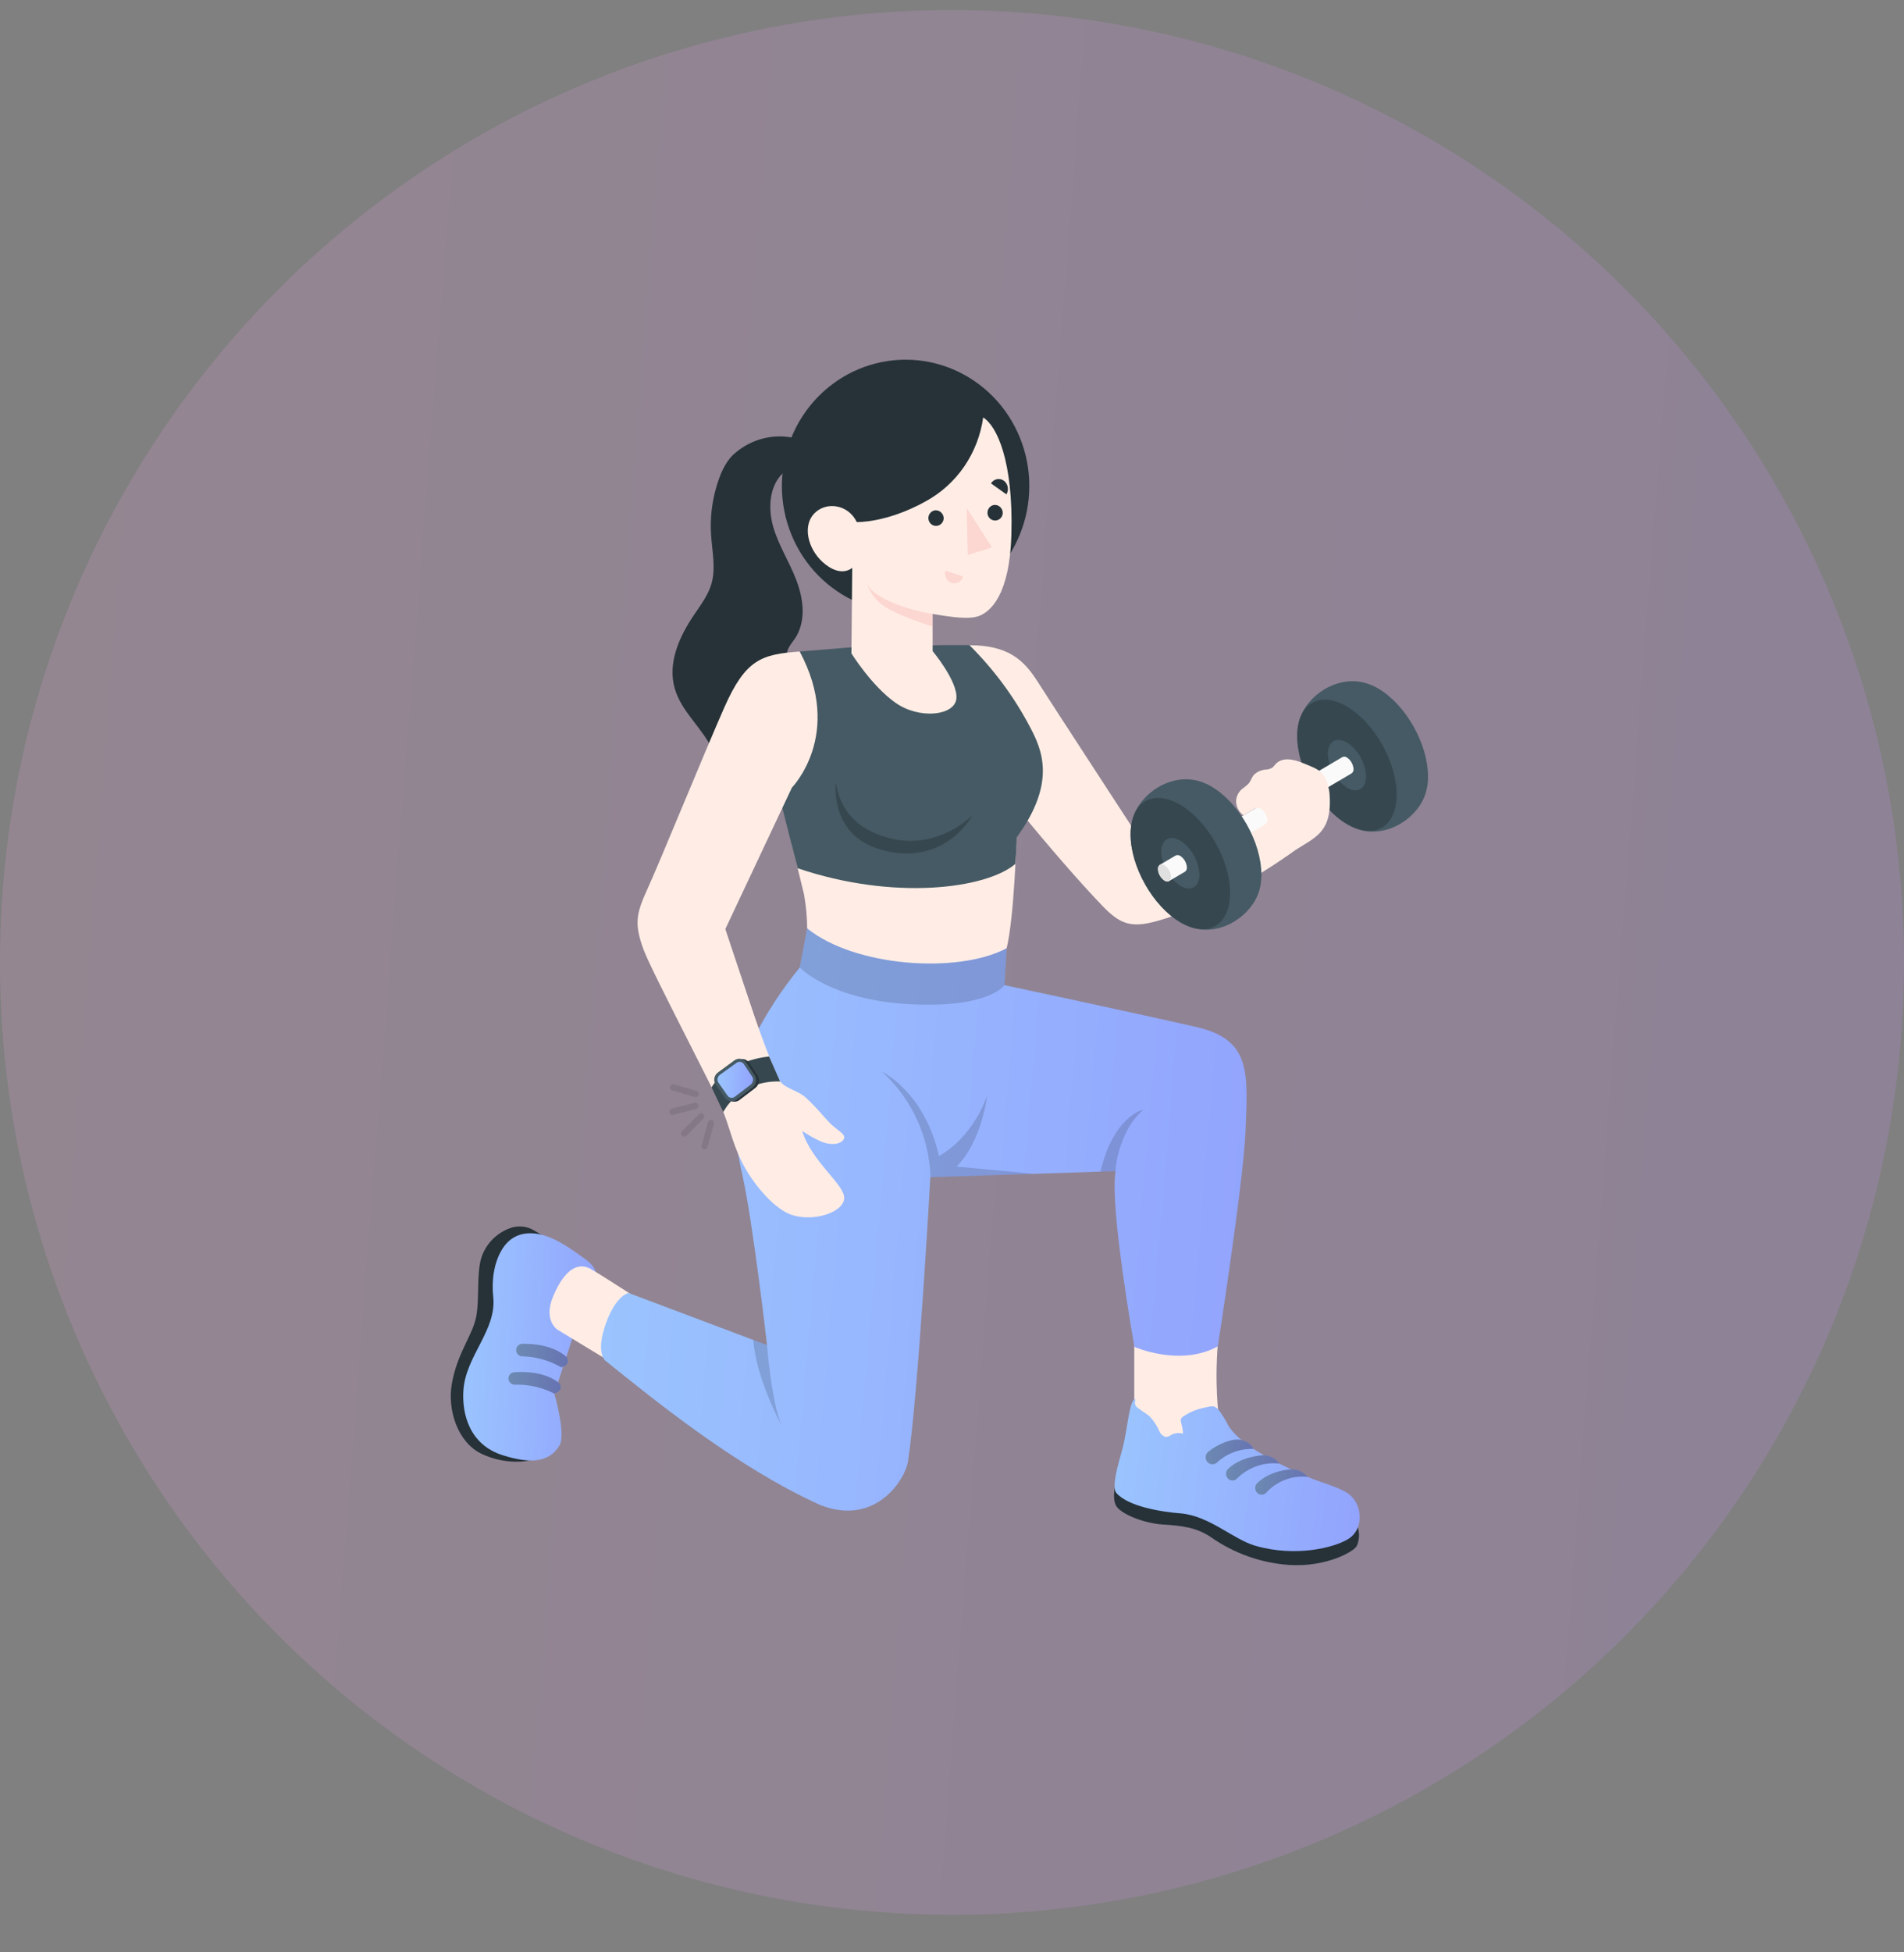 <svg width="40" height="41" viewBox="0 0 40 41" fill="none" xmlns="http://www.w3.org/2000/svg">
<rect x="0" y="0" width="40" height="41" fill="#808080" stroke="none"/>
<circle opacity="0.2" cx="20" cy="20.211" r="20" fill="url(#paint0_linear_430_15)"/>
<g clip-path="url(#clip0_430_15)">
<g opacity="0.3">
<path opacity="0.3" d="M14.614 23.039H14.602L14.123 22.9C14.107 22.895 14.093 22.883 14.084 22.868C14.076 22.853 14.074 22.834 14.079 22.818C14.084 22.801 14.095 22.786 14.11 22.778C14.124 22.769 14.142 22.767 14.159 22.771L14.634 22.909C14.649 22.913 14.662 22.924 14.67 22.938C14.678 22.952 14.681 22.968 14.678 22.984C14.676 23 14.667 23.015 14.655 23.025C14.643 23.035 14.627 23.04 14.611 23.039H14.614Z" fill="black"/>
<path opacity="0.3" d="M14.124 23.416C14.11 23.415 14.097 23.409 14.087 23.4C14.076 23.391 14.069 23.379 14.065 23.366C14.063 23.357 14.062 23.348 14.063 23.339C14.064 23.329 14.067 23.321 14.071 23.313C14.076 23.305 14.082 23.298 14.089 23.292C14.097 23.287 14.105 23.283 14.114 23.281L14.593 23.157C14.609 23.153 14.627 23.156 14.641 23.166C14.655 23.175 14.666 23.189 14.67 23.206C14.674 23.223 14.672 23.241 14.664 23.256C14.655 23.271 14.641 23.282 14.625 23.287L14.145 23.411C14.138 23.414 14.131 23.416 14.124 23.416Z" fill="black"/>
<path opacity="0.3" d="M14.368 23.867C14.352 23.866 14.338 23.859 14.327 23.847C14.314 23.835 14.308 23.818 14.308 23.8C14.308 23.782 14.314 23.765 14.327 23.753L14.681 23.401C14.687 23.394 14.694 23.388 14.702 23.385C14.71 23.381 14.719 23.379 14.728 23.379C14.737 23.378 14.746 23.38 14.755 23.384C14.763 23.387 14.77 23.392 14.777 23.399C14.783 23.405 14.788 23.413 14.791 23.422C14.794 23.43 14.796 23.439 14.795 23.449C14.795 23.458 14.793 23.467 14.789 23.475C14.785 23.483 14.779 23.491 14.772 23.497L14.42 23.851C14.413 23.857 14.405 23.862 14.396 23.864C14.387 23.867 14.377 23.869 14.368 23.867Z" fill="black"/>
<path opacity="0.3" d="M14.798 24.135H14.786C14.777 24.133 14.769 24.128 14.762 24.123C14.755 24.117 14.75 24.11 14.745 24.102C14.741 24.094 14.739 24.086 14.738 24.077C14.737 24.068 14.738 24.059 14.741 24.05L14.872 23.564C14.877 23.548 14.888 23.534 14.903 23.525C14.918 23.517 14.936 23.515 14.953 23.52C14.969 23.524 14.983 23.536 14.992 23.551C15 23.566 15.003 23.584 14.998 23.601L14.864 24.087C14.86 24.101 14.851 24.114 14.839 24.122C14.827 24.131 14.813 24.136 14.798 24.135Z" fill="black"/>
</g>
<path d="M27.789 16.598L26.597 17.298L23.988 17.683C23.988 17.683 22.082 14.762 21.791 14.303C21.499 13.843 21.157 13.549 20.366 13.55L20.516 15.88C20.541 15.956 22.118 17.94 23.158 19.021C23.526 19.402 23.751 19.5 24.323 19.337C25.789 18.922 27.566 17.692 27.709 17.384C27.901 16.983 27.774 16.606 27.789 16.598Z" fill="#FFEDE5"/>
<path d="M27.299 15.12C27.455 14.599 28.094 14.174 28.687 14.344C28.781 14.371 28.871 14.41 28.955 14.46C29.537 14.8 30 15.627 30 16.308C30.002 16.423 29.986 16.538 29.953 16.648C29.798 17.168 29.161 17.596 28.565 17.425C28.472 17.398 28.382 17.359 28.298 17.309C27.721 16.97 27.252 16.141 27.252 15.46C27.251 15.345 27.266 15.23 27.299 15.12Z" fill="#455A64"/>
<path d="M28.299 17.304C27.721 16.965 27.253 16.136 27.253 15.455C27.253 14.774 27.721 14.499 28.299 14.839C28.876 15.179 29.341 16.006 29.341 16.687C29.341 17.368 28.876 17.643 28.299 17.304Z" fill="#37474F"/>
<path d="M28.299 15.594C28.076 15.463 27.896 15.569 27.896 15.83C27.904 15.973 27.944 16.112 28.014 16.235C28.084 16.359 28.181 16.464 28.299 16.542C28.52 16.672 28.7 16.566 28.7 16.305C28.693 16.162 28.652 16.024 28.583 15.9C28.513 15.777 28.416 15.671 28.299 15.594Z" fill="#455A64"/>
<path d="M28.16 15.986C28.163 16.035 28.177 16.083 28.201 16.125C28.225 16.168 28.258 16.203 28.298 16.23C28.312 16.24 28.327 16.246 28.343 16.248C28.359 16.25 28.375 16.249 28.391 16.243L28.401 16.237C28.413 16.227 28.422 16.213 28.428 16.199C28.434 16.184 28.437 16.168 28.436 16.152C28.433 16.103 28.419 16.056 28.395 16.014C28.372 15.971 28.338 15.935 28.298 15.909C28.285 15.899 28.27 15.893 28.254 15.89C28.238 15.888 28.221 15.89 28.206 15.896L28.196 15.902C28.184 15.912 28.174 15.925 28.168 15.94C28.162 15.954 28.159 15.97 28.16 15.986Z" fill="#37474F"/>
<path d="M25.953 17.288C25.955 17.337 25.969 17.384 25.993 17.426C26.017 17.469 26.05 17.505 26.09 17.531C26.108 17.543 26.128 17.55 26.15 17.55C26.166 17.55 26.182 17.545 26.195 17.537L28.391 16.243L28.401 16.237C28.413 16.227 28.422 16.213 28.428 16.199C28.434 16.184 28.437 16.168 28.436 16.152C28.433 16.103 28.419 16.056 28.395 16.014C28.372 15.971 28.338 15.935 28.299 15.909C28.285 15.899 28.27 15.893 28.254 15.89C28.238 15.888 28.221 15.89 28.206 15.896L28.196 15.902L26.001 17.195C25.985 17.204 25.972 17.218 25.964 17.234C25.955 17.251 25.951 17.269 25.953 17.288Z" fill="#FAFAFA"/>
<path d="M23.798 17.183C23.954 16.663 24.591 16.233 25.186 16.403C25.28 16.43 25.37 16.47 25.455 16.52C26.032 16.859 26.5 17.688 26.5 18.368C26.501 18.483 26.486 18.598 26.453 18.708C26.297 19.228 25.661 19.656 25.065 19.486C24.972 19.459 24.882 19.42 24.798 19.37C24.221 19.03 23.752 18.202 23.752 17.522C23.75 17.407 23.766 17.293 23.798 17.183Z" fill="#455A64"/>
<path d="M24.797 19.367C24.22 19.027 23.752 18.199 23.752 17.519C23.752 16.839 24.22 16.562 24.797 16.902C25.374 17.241 25.842 18.07 25.842 18.75C25.842 19.431 25.375 19.707 24.797 19.367Z" fill="#37474F"/>
<path d="M24.797 17.655C24.575 17.523 24.395 17.629 24.395 17.892C24.402 18.034 24.443 18.172 24.513 18.296C24.582 18.419 24.68 18.524 24.797 18.602C25.019 18.733 25.199 18.627 25.199 18.365C25.192 18.223 25.151 18.084 25.081 17.961C25.011 17.837 24.914 17.732 24.797 17.655Z" fill="#455A64"/>
<path d="M24.66 18.049C24.662 18.098 24.676 18.145 24.7 18.188C24.724 18.23 24.757 18.266 24.797 18.293C24.81 18.303 24.825 18.309 24.841 18.311C24.858 18.313 24.874 18.311 24.889 18.306C24.893 18.304 24.896 18.302 24.899 18.3C24.911 18.289 24.921 18.276 24.927 18.262C24.933 18.247 24.936 18.231 24.935 18.215C24.932 18.166 24.918 18.119 24.894 18.076C24.87 18.034 24.837 17.998 24.797 17.971C24.784 17.962 24.768 17.956 24.753 17.954C24.737 17.952 24.72 17.953 24.705 17.959L24.695 17.965C24.683 17.975 24.674 17.988 24.668 18.003C24.661 18.017 24.659 18.033 24.66 18.049Z" fill="#37474F"/>
<path d="M24.327 18.248C24.329 18.297 24.343 18.345 24.367 18.387C24.391 18.43 24.424 18.465 24.464 18.492C24.482 18.504 24.503 18.51 24.524 18.511C24.54 18.51 24.556 18.506 24.57 18.497L24.889 18.309C24.893 18.308 24.896 18.305 24.899 18.303C24.911 18.293 24.921 18.279 24.927 18.265C24.933 18.25 24.936 18.234 24.935 18.218C24.932 18.169 24.918 18.122 24.894 18.079C24.87 18.037 24.837 18.001 24.797 17.974C24.784 17.965 24.768 17.959 24.753 17.957C24.736 17.955 24.72 17.957 24.705 17.962L24.695 17.968L24.375 18.156C24.359 18.165 24.346 18.179 24.338 18.195C24.329 18.212 24.326 18.23 24.327 18.248Z" fill="#FAFAFA"/>
<path d="M24.327 18.249C24.329 18.298 24.343 18.345 24.367 18.388C24.391 18.43 24.424 18.466 24.464 18.493C24.477 18.503 24.493 18.509 24.509 18.511C24.525 18.513 24.541 18.511 24.556 18.505L24.566 18.499C24.579 18.489 24.588 18.476 24.594 18.461C24.601 18.447 24.603 18.43 24.602 18.414C24.599 18.366 24.585 18.318 24.561 18.276C24.538 18.233 24.504 18.197 24.464 18.17C24.451 18.16 24.436 18.154 24.419 18.152C24.403 18.15 24.387 18.152 24.372 18.158L24.362 18.164C24.35 18.174 24.34 18.187 24.334 18.202C24.328 18.217 24.326 18.233 24.327 18.249Z" fill="#E0E0E0"/>
<path d="M27.027 17.982C27.532 17.589 28.016 17.591 27.928 16.631C27.854 16.206 27.751 16.176 27.346 16.014C27.168 15.944 26.93 15.89 26.788 16.057C26.773 16.078 26.755 16.097 26.737 16.115C26.695 16.143 26.647 16.159 26.597 16.161C26.502 16.166 26.412 16.205 26.343 16.271C26.295 16.326 26.277 16.401 26.23 16.457C26.186 16.5 26.137 16.539 26.086 16.575C26.05 16.607 26.02 16.647 26 16.692C25.979 16.736 25.968 16.785 25.968 16.834C25.971 16.891 25.986 16.946 26.013 16.996C26.039 17.045 26.076 17.088 26.12 17.122L26.375 16.973C26.479 16.9 26.694 17.16 26.601 17.298C26.454 17.517 27.027 17.982 27.027 17.982Z" fill="#FFEDE5"/>
<path d="M21.148 19.914C21.309 19.248 21.356 17.586 21.356 17.586L16.634 17.73L16.891 18.78C16.933 19.017 16.956 19.257 16.958 19.497C16.958 19.497 17.416 20.364 18.775 20.516C19.61 20.597 20.447 20.385 21.148 19.914Z" fill="#FFEDE5"/>
<path d="M21.358 17.586C21.364 17.638 21.331 18.142 21.331 18.142C20.727 18.66 18.79 18.922 16.757 18.233L16.326 16.535C16.326 16.535 17.788 15.88 16.8 13.681L17.862 13.596L19.747 13.548H20.366C20.875 14.052 21.305 14.633 21.641 15.271C21.888 15.741 22.202 16.43 21.358 17.586Z" fill="#455A64"/>
<path d="M18.686 17.601C17.836 17.379 17.623 16.837 17.562 16.438C17.562 16.438 17.402 17.601 18.617 17.872C19.9 18.157 20.427 17.12 20.427 17.12C20.427 17.12 19.713 17.868 18.686 17.601Z" fill="#37474F"/>
<path d="M11.445 30.541C11.195 30.727 10.621 30.772 10.114 30.529C9.608 30.286 9.397 29.596 9.492 29.062C9.606 28.41 9.921 28.055 10.001 27.663C10.081 27.271 10.001 26.729 10.123 26.379C10.173 26.245 10.251 26.123 10.351 26.022C10.452 25.922 10.572 25.844 10.705 25.795C10.789 25.762 10.88 25.749 10.97 25.757C11.061 25.765 11.148 25.794 11.225 25.842L11.375 25.932L11.445 30.541Z" fill="#263238"/>
<path d="M12.04 28.058L11.646 29.265C11.646 29.265 11.895 30.126 11.754 30.355C11.547 30.695 11.182 30.754 10.568 30.562C9.865 30.344 9.7 29.695 9.736 29.191C9.786 28.472 10.437 27.931 10.362 27.238C10.326 26.899 10.371 26.519 10.554 26.227C10.757 25.901 11.092 25.84 11.438 25.946C11.736 26.038 11.997 26.229 12.249 26.408C12.322 26.455 12.387 26.512 12.444 26.578C12.489 26.639 12.523 26.709 12.544 26.782C12.589 26.931 12.603 27.087 12.584 27.242C12.565 27.386 12.475 27.47 12.391 27.581L12.04 28.058Z" fill="url(#paint1_linear_430_15)"/>
<path d="M13.738 27.487C13.714 27.478 12.51 26.692 12.38 26.632C12.251 26.573 11.931 26.489 11.623 27.218C11.402 27.736 11.719 27.928 11.719 27.928L13.133 28.786L13.738 27.487Z" fill="#FFEDE5"/>
<path d="M11.645 29.265C11.39 29.135 11.108 29.071 10.824 29.078C10.803 29.08 10.781 29.076 10.762 29.068C10.742 29.06 10.725 29.047 10.711 29.03C10.698 29.013 10.689 28.993 10.684 28.972C10.68 28.951 10.681 28.929 10.687 28.908C10.695 28.883 10.71 28.861 10.73 28.846C10.751 28.829 10.775 28.82 10.8 28.818C10.991 28.803 11.453 28.797 11.76 29.055C11.842 29.223 11.645 29.265 11.645 29.265Z" fill="url(#paint2_linear_430_15)"/>
<path d="M11.79 28.713C11.542 28.57 11.264 28.491 10.979 28.483C10.958 28.485 10.936 28.48 10.917 28.471C10.898 28.461 10.881 28.447 10.868 28.43C10.855 28.412 10.847 28.391 10.844 28.37C10.841 28.348 10.844 28.326 10.851 28.305C10.86 28.281 10.876 28.26 10.897 28.245C10.918 28.23 10.943 28.221 10.968 28.22C11.16 28.215 11.622 28.235 11.915 28.508C11.988 28.682 11.79 28.713 11.79 28.713Z" fill="url(#paint3_linear_430_15)"/>
<path opacity="0.3" d="M11.645 29.265C11.39 29.135 11.108 29.071 10.824 29.078C10.803 29.08 10.781 29.076 10.762 29.068C10.742 29.06 10.725 29.047 10.711 29.03C10.698 29.013 10.689 28.993 10.684 28.972C10.68 28.951 10.681 28.929 10.687 28.908C10.695 28.883 10.71 28.861 10.73 28.846C10.751 28.829 10.775 28.82 10.8 28.818C10.991 28.803 11.453 28.797 11.76 29.055C11.842 29.223 11.645 29.265 11.645 29.265Z" fill="black"/>
<path opacity="0.3" d="M11.79 28.713C11.542 28.57 11.264 28.491 10.979 28.483C10.958 28.485 10.936 28.48 10.917 28.471C10.898 28.461 10.881 28.447 10.868 28.43C10.855 28.412 10.847 28.391 10.844 28.37C10.841 28.348 10.844 28.326 10.851 28.305C10.86 28.281 10.876 28.26 10.897 28.245C10.918 28.23 10.943 28.221 10.968 28.22C11.16 28.215 11.622 28.235 11.915 28.508C11.988 28.682 11.79 28.713 11.79 28.713Z" fill="black"/>
<path d="M24.062 30.672L25.626 30.038C25.599 29.627 25.5 29.078 25.603 28.001L23.829 27.657V29.47L24.062 30.672Z" fill="#FFEDE5"/>
<path d="M28.525 32.074C28.566 32.203 28.558 32.342 28.503 32.465C28.45 32.58 27.863 32.917 27.073 32.863C26.486 32.821 25.922 32.619 25.437 32.279C25.136 32.076 24.822 32.038 24.431 32.015C24.04 31.992 23.524 31.792 23.439 31.605C23.353 31.419 23.452 31.096 23.452 31.096L28.525 32.074Z" fill="#263238"/>
<path d="M25.334 29.555L25.396 29.541C25.43 29.532 25.466 29.53 25.5 29.536C25.539 29.548 25.573 29.572 25.599 29.603C25.676 29.704 25.743 29.812 25.8 29.927C25.966 30.203 26.314 30.432 26.694 30.64C26.952 30.781 27.205 30.894 27.472 31.014C27.739 31.134 28.105 31.215 28.318 31.362C28.628 31.575 28.669 32.111 28.318 32.323C28.013 32.506 27.211 32.704 26.369 32.46C25.91 32.328 25.401 31.828 24.8 31.781C24.418 31.751 23.693 31.641 23.447 31.345C23.357 31.213 23.478 30.796 23.578 30.436C23.687 30.043 23.727 29.35 23.855 29.385C23.855 29.385 23.82 29.483 23.87 29.535C23.919 29.588 24.095 29.693 24.146 29.737C24.233 29.827 24.302 29.932 24.352 30.047C24.372 30.099 24.411 30.142 24.46 30.167C24.525 30.191 24.573 30.15 24.626 30.123C24.698 30.091 24.779 30.085 24.855 30.107C24.848 30.029 24.834 29.952 24.814 29.877C24.806 29.853 24.804 29.827 24.808 29.802C24.819 29.779 24.836 29.759 24.858 29.746C25.002 29.649 25.164 29.584 25.334 29.555Z" fill="url(#paint4_linear_430_15)"/>
<path d="M26.336 30.427C26.336 30.427 26.281 30.277 26.054 30.235C25.879 30.202 25.572 30.332 25.38 30.489C25.362 30.505 25.348 30.524 25.339 30.546C25.33 30.568 25.327 30.592 25.329 30.615C25.331 30.639 25.338 30.662 25.351 30.682C25.364 30.702 25.381 30.719 25.401 30.73C25.427 30.746 25.457 30.752 25.487 30.749C25.517 30.745 25.545 30.732 25.567 30.712C25.778 30.519 26.053 30.417 26.336 30.427Z" fill="url(#paint5_linear_430_15)"/>
<path d="M26.876 30.735C26.838 30.681 26.788 30.637 26.73 30.606C26.672 30.576 26.608 30.56 26.543 30.56C26.543 30.56 26.088 30.573 25.806 30.841C25.789 30.855 25.776 30.874 25.767 30.895C25.758 30.917 25.755 30.939 25.757 30.962C25.759 30.985 25.766 31.007 25.778 31.026C25.79 31.046 25.807 31.062 25.826 31.073C25.851 31.087 25.879 31.093 25.907 31.09C25.935 31.086 25.962 31.074 25.982 31.055C26.099 30.937 26.239 30.847 26.393 30.792C26.548 30.736 26.713 30.717 26.876 30.735Z" fill="url(#paint6_linear_430_15)"/>
<path d="M27.472 31.014C27.428 30.963 27.375 30.923 27.315 30.896C27.255 30.868 27.19 30.855 27.124 30.855C27.124 30.855 26.7 30.871 26.419 31.139C26.402 31.153 26.388 31.172 26.379 31.193C26.371 31.214 26.367 31.237 26.369 31.26C26.371 31.283 26.378 31.305 26.39 31.324C26.402 31.344 26.419 31.36 26.438 31.371C26.463 31.385 26.492 31.391 26.52 31.387C26.548 31.384 26.574 31.372 26.596 31.352C26.706 31.23 26.842 31.136 26.994 31.077C27.147 31.018 27.31 30.997 27.472 31.014Z" fill="url(#paint7_linear_430_15)"/>
<path opacity="0.3" d="M26.336 30.427C26.336 30.427 26.281 30.277 26.054 30.235C25.879 30.202 25.572 30.332 25.38 30.489C25.362 30.505 25.348 30.524 25.339 30.546C25.33 30.568 25.327 30.592 25.329 30.615C25.331 30.639 25.338 30.662 25.351 30.682C25.364 30.702 25.381 30.719 25.401 30.73C25.427 30.746 25.457 30.752 25.487 30.749C25.517 30.745 25.545 30.732 25.567 30.712C25.778 30.519 26.053 30.417 26.336 30.427Z" fill="black"/>
<path opacity="0.3" d="M26.876 30.735C26.838 30.681 26.788 30.637 26.73 30.606C26.672 30.576 26.608 30.56 26.543 30.56C26.543 30.56 26.088 30.573 25.806 30.841C25.789 30.855 25.776 30.874 25.767 30.895C25.758 30.917 25.755 30.939 25.757 30.962C25.759 30.985 25.766 31.007 25.778 31.026C25.79 31.046 25.807 31.062 25.826 31.073C25.851 31.087 25.879 31.093 25.907 31.09C25.935 31.086 25.962 31.074 25.982 31.055C26.099 30.937 26.239 30.847 26.393 30.792C26.548 30.736 26.713 30.717 26.876 30.735Z" fill="black"/>
<path opacity="0.3" d="M27.472 31.014C27.428 30.963 27.375 30.923 27.315 30.896C27.255 30.868 27.19 30.855 27.124 30.855C27.124 30.855 26.7 30.871 26.419 31.139C26.402 31.153 26.388 31.172 26.379 31.193C26.371 31.214 26.367 31.237 26.369 31.26C26.371 31.283 26.378 31.305 26.39 31.324C26.402 31.344 26.419 31.36 26.438 31.371C26.463 31.385 26.492 31.391 26.52 31.387C26.548 31.384 26.574 31.372 26.596 31.352C26.706 31.23 26.842 31.136 26.994 31.077C27.147 31.018 27.31 30.997 27.472 31.014Z" fill="black"/>
<path d="M25.131 21.567C23.942 21.294 21.102 20.688 21.102 20.688L21.148 19.914C20.121 20.457 17.956 20.303 16.958 19.497L16.801 20.318C16.423 20.78 16.095 21.284 15.824 21.819C15.596 22.279 15.215 22.998 15.595 24.673C15.817 25.657 16.114 28.247 16.114 28.247L13.204 27.152C13.204 27.152 12.954 27.195 12.743 27.752C12.618 28.081 12.577 28.398 12.703 28.562C13.768 29.42 15.492 30.821 17.235 31.607C18.399 32.062 19.018 31.063 19.075 30.693C19.293 29.275 19.545 24.721 19.545 24.721L23.437 24.594C23.308 25.346 23.832 28.285 23.832 28.285C23.832 28.285 24.79 28.709 25.583 28.275C25.583 28.275 26.114 24.893 26.166 23.765C26.218 22.507 26.281 21.831 25.131 21.567Z" fill="url(#paint8_linear_430_15)"/>
<path opacity="0.15" d="M23.437 24.594C23.437 24.391 23.569 23.683 24.019 23.305C24.019 23.305 23.402 23.418 23.119 24.605L23.437 24.594Z" fill="black"/>
<path opacity="0.15" d="M16.114 28.247C16.114 28.247 16.198 29.365 16.407 29.91C16.407 29.91 15.882 28.942 15.825 28.137L16.114 28.247Z" fill="black"/>
<path opacity="0.15" d="M21.101 20.688L21.147 19.915C20.12 20.457 17.956 20.304 16.959 19.498L16.802 20.318C16.81 20.326 17.451 21.001 19.116 21.089C20.78 21.176 21.101 20.688 21.101 20.688Z" fill="black"/>
<path opacity="0.15" d="M19.549 24.721C19.535 24.301 19.438 23.888 19.262 23.507C19.087 23.127 18.839 22.786 18.531 22.507C18.531 22.507 19.425 22.931 19.725 24.275C19.725 24.275 20.39 23.959 20.738 23.01C20.738 23.01 20.631 23.959 20.096 24.498L21.71 24.65L19.549 24.721Z" fill="black"/>
<path d="M19.03 7.553C18.688 7.553 18.35 7.621 18.034 7.754C17.718 7.887 17.431 8.082 17.189 8.329C16.947 8.575 16.756 8.868 16.625 9.19C16.494 9.512 16.426 9.857 16.426 10.206C16.426 10.555 16.493 10.9 16.624 11.222C16.755 11.545 16.947 11.837 17.189 12.084C17.431 12.33 17.718 12.526 18.034 12.659C18.349 12.792 18.688 12.86 19.03 12.859C19.718 12.858 20.378 12.578 20.865 12.081C21.351 11.583 21.624 10.909 21.624 10.206C21.624 9.503 21.351 8.829 20.865 8.332C20.378 7.835 19.718 7.555 19.03 7.553Z" fill="#263238"/>
<path d="M16.315 9.166C16.409 9.162 16.503 9.167 16.596 9.182C16.627 9.184 16.657 9.198 16.679 9.221C16.692 9.24 16.699 9.263 16.7 9.286C16.721 9.433 16.708 9.584 16.661 9.725C16.624 9.823 16.51 9.873 16.438 9.944C16.157 10.223 16.134 10.684 16.245 11.066C16.355 11.449 16.578 11.791 16.721 12.161C16.865 12.531 16.942 12.976 16.738 13.349C16.659 13.492 16.515 13.604 16.533 13.773C16.552 13.981 16.73 14.18 16.807 14.368C16.891 14.59 16.919 14.83 16.89 15.066C16.869 15.36 16.762 15.64 16.583 15.872C16.447 16.034 16.27 16.157 16.072 16.227C15.873 16.298 15.66 16.313 15.454 16.272C15.367 16.257 15.285 16.221 15.214 16.168C15.091 16.068 15.042 15.904 14.976 15.759C14.762 15.289 14.311 14.948 14.173 14.45C14.024 13.919 14.272 13.368 14.577 12.917C14.719 12.706 14.878 12.5 14.948 12.254C15.041 11.922 14.959 11.569 14.938 11.224C14.917 10.886 14.955 10.548 15.05 10.224C15.118 9.989 15.224 9.719 15.402 9.551C15.653 9.319 15.976 9.182 16.315 9.166Z" fill="#263238"/>
<path d="M20.655 8.767C20.939 8.941 21.289 9.675 21.248 11.212C21.213 12.514 20.799 12.834 20.591 12.926C20.383 13.019 19.982 12.959 19.593 12.892V13.673C19.593 13.673 20.128 14.313 20.092 14.672C20.055 15.031 19.313 15.112 18.811 14.757C18.309 14.402 17.887 13.721 17.887 13.721L17.904 11.923C17.904 11.923 17.672 12.152 17.283 11.804C16.965 11.516 16.858 11.033 17.11 10.779C17.361 10.524 17.822 10.593 17.999 10.963C17.999 10.963 18.619 10.988 19.448 10.528C19.77 10.352 20.048 10.101 20.258 9.795C20.467 9.489 20.603 9.137 20.655 8.767Z" fill="#FFEDE5"/>
<path d="M19.825 10.879C19.825 10.912 19.816 10.943 19.798 10.97C19.781 10.997 19.756 11.018 19.727 11.031C19.698 11.043 19.666 11.047 19.635 11.041C19.604 11.035 19.576 11.021 19.553 10.998C19.53 10.976 19.515 10.947 19.508 10.916C19.501 10.884 19.503 10.852 19.514 10.822C19.525 10.792 19.545 10.766 19.571 10.747C19.596 10.728 19.627 10.717 19.658 10.716C19.701 10.716 19.743 10.733 19.774 10.764C19.805 10.794 19.823 10.835 19.825 10.879Z" fill="#263238"/>
<g style="mix-blend-mode:multiply" opacity="0.5">
<g style="mix-blend-mode:multiply" opacity="0.5">
<path d="M19.861 11.983L20.233 12.106C20.226 12.131 20.215 12.155 20.198 12.176C20.183 12.196 20.163 12.214 20.14 12.226C20.117 12.239 20.092 12.247 20.067 12.249C20.041 12.252 20.015 12.249 19.99 12.241C19.94 12.224 19.899 12.187 19.875 12.139C19.851 12.091 19.846 12.035 19.861 11.983Z" fill="#F28F8F"/>
</g>
</g>
<path d="M21.143 10.382L20.819 10.151C20.833 10.128 20.851 10.109 20.872 10.094C20.893 10.079 20.917 10.069 20.942 10.063C20.967 10.058 20.994 10.058 21.019 10.063C21.044 10.069 21.068 10.079 21.089 10.095C21.132 10.127 21.161 10.174 21.171 10.227C21.181 10.28 21.171 10.336 21.143 10.382Z" fill="#263238"/>
<path d="M21.066 10.765C21.067 10.798 21.058 10.829 21.041 10.856C21.023 10.883 20.999 10.905 20.97 10.917C20.941 10.93 20.909 10.934 20.878 10.928C20.847 10.923 20.818 10.908 20.795 10.886C20.772 10.863 20.756 10.835 20.749 10.803C20.742 10.772 20.745 10.739 20.756 10.709C20.767 10.679 20.787 10.653 20.812 10.634C20.838 10.615 20.869 10.604 20.9 10.603C20.943 10.603 20.984 10.62 21.015 10.65C21.046 10.681 21.064 10.722 21.066 10.765Z" fill="#263238"/>
<g style="mix-blend-mode:multiply" opacity="0.5">
<g style="mix-blend-mode:multiply" opacity="0.5">
<path d="M20.31 10.669L20.331 11.655L20.84 11.496L20.31 10.669Z" fill="#F28F8F"/>
</g>
</g>
<g style="mix-blend-mode:multiply" opacity="0.5">
<g style="mix-blend-mode:multiply" opacity="0.5">
<path d="M19.594 12.892C19.183 12.836 18.34 12.584 18.21 12.243C18.262 12.416 18.365 12.568 18.504 12.679C18.756 12.901 19.592 13.156 19.592 13.156L19.594 12.892Z" fill="#F28F8F"/>
</g>
</g>
<path d="M16.8 13.682C15.995 13.741 15.664 13.845 15.215 14.86C14.812 15.773 13.847 18.134 13.606 18.66C13.365 19.186 13.319 19.398 13.523 19.949C13.689 20.398 15.048 22.977 15.197 23.353C15.346 23.729 15.412 24.11 15.665 24.548C15.919 24.986 16.32 25.413 16.637 25.514C17.106 25.665 17.718 25.456 17.735 25.166C17.752 24.877 17.046 24.394 16.854 23.751C16.981 23.837 17.116 23.912 17.256 23.975C17.446 24.054 17.659 24.037 17.723 23.926C17.786 23.816 17.595 23.749 17.426 23.576C17.324 23.474 17.145 23.243 16.915 23.039C16.759 22.902 16.505 22.861 16.39 22.71C16.329 22.629 16.049 21.931 15.839 21.308C15.579 20.537 15.238 19.51 15.238 19.51L16.637 16.539C16.637 16.539 17.733 15.422 16.8 13.682Z" fill="#FFEDE5"/>
<path d="M15.195 23.353C15.195 23.353 15.517 22.689 16.388 22.71L16.158 22.187C16.158 22.187 15.307 22.248 14.948 22.836L15.195 23.353Z" fill="#37474F"/>
<path d="M15.1 22.789L15.287 23.06C15.301 23.079 15.318 23.096 15.338 23.109C15.358 23.121 15.381 23.13 15.404 23.134C15.427 23.137 15.451 23.136 15.474 23.13C15.497 23.125 15.518 23.114 15.537 23.099L15.87 22.845C15.908 22.815 15.934 22.77 15.942 22.721C15.95 22.672 15.939 22.622 15.912 22.581L15.738 22.319C15.725 22.299 15.708 22.282 15.688 22.269C15.668 22.255 15.646 22.246 15.623 22.242C15.6 22.238 15.576 22.239 15.553 22.244C15.53 22.25 15.508 22.26 15.489 22.274L15.136 22.529C15.098 22.559 15.072 22.603 15.066 22.651C15.059 22.7 15.072 22.75 15.1 22.789Z" fill="#263238"/>
<path d="M15.038 22.782L15.227 23.053C15.241 23.073 15.258 23.089 15.278 23.102C15.298 23.114 15.32 23.123 15.344 23.127C15.367 23.13 15.391 23.129 15.413 23.123C15.436 23.118 15.458 23.107 15.476 23.093L15.809 22.838C15.848 22.808 15.874 22.764 15.882 22.715C15.89 22.666 15.879 22.616 15.852 22.574L15.679 22.313C15.665 22.293 15.649 22.276 15.629 22.262C15.609 22.249 15.587 22.24 15.563 22.236C15.54 22.232 15.516 22.232 15.493 22.238C15.47 22.243 15.448 22.253 15.429 22.268L15.076 22.527C15.039 22.556 15.014 22.599 15.007 22.646C14.999 22.694 15.011 22.743 15.038 22.782Z" fill="#455A64"/>
<path d="M15.818 22.693C15.814 22.727 15.797 22.757 15.771 22.778L15.438 23.032C15.427 23.042 15.413 23.049 15.399 23.052C15.384 23.056 15.37 23.056 15.355 23.054C15.341 23.052 15.327 23.046 15.315 23.039C15.303 23.031 15.292 23.021 15.284 23.009L15.094 22.737C15.078 22.715 15.071 22.687 15.074 22.659C15.075 22.642 15.08 22.626 15.088 22.611C15.096 22.597 15.107 22.584 15.12 22.574L15.473 22.32C15.485 22.311 15.498 22.304 15.513 22.301C15.527 22.297 15.542 22.297 15.556 22.3C15.57 22.302 15.584 22.308 15.596 22.316C15.608 22.324 15.619 22.334 15.627 22.347L15.801 22.608C15.817 22.633 15.824 22.663 15.821 22.693H15.818Z" fill="url(#paint9_linear_430_15)"/>
</g>
<defs>
<linearGradient id="paint0_linear_430_15" x1="40" y1="40.211" x2="-13.312" y2="36.086" gradientUnits="userSpaceOnUse">
<stop stop-color="#C58BF2"/>
<stop offset="1" stop-color="#EEA4CE"/>
</linearGradient>
<linearGradient id="paint1_linear_430_15" x1="12.592" y1="30.671" x2="8.765" y2="30.493" gradientUnits="userSpaceOnUse">
<stop stop-color="#92A3FD"/>
<stop offset="1" stop-color="#9DCEFF"/>
</linearGradient>
<linearGradient id="paint2_linear_430_15" x1="11.78" y1="29.265" x2="10.358" y2="28.999" gradientUnits="userSpaceOnUse">
<stop stop-color="#92A3FD"/>
<stop offset="1" stop-color="#9DCEFF"/>
</linearGradient>
<linearGradient id="paint3_linear_430_15" x1="11.931" y1="28.713" x2="10.513" y2="28.472" gradientUnits="userSpaceOnUse">
<stop stop-color="#92A3FD"/>
<stop offset="1" stop-color="#9DCEFF"/>
</linearGradient>
<linearGradient id="paint4_linear_430_15" x1="28.566" y1="32.574" x2="21.766" y2="31.724" gradientUnits="userSpaceOnUse">
<stop stop-color="#92A3FD"/>
<stop offset="1" stop-color="#9DCEFF"/>
</linearGradient>
<linearGradient id="paint5_linear_430_15" x1="26.336" y1="30.75" x2="25.014" y2="30.551" gradientUnits="userSpaceOnUse">
<stop stop-color="#92A3FD"/>
<stop offset="1" stop-color="#9DCEFF"/>
</linearGradient>
<linearGradient id="paint6_linear_430_15" x1="26.876" y1="31.091" x2="25.414" y2="30.852" gradientUnits="userSpaceOnUse">
<stop stop-color="#92A3FD"/>
<stop offset="1" stop-color="#9DCEFF"/>
</linearGradient>
<linearGradient id="paint7_linear_430_15" x1="27.472" y1="31.388" x2="26.029" y2="31.157" gradientUnits="userSpaceOnUse">
<stop stop-color="#92A3FD"/>
<stop offset="1" stop-color="#9DCEFF"/>
</linearGradient>
<linearGradient id="paint8_linear_430_15" x1="26.189" y1="31.724" x2="8.138" y2="30.174" gradientUnits="userSpaceOnUse">
<stop stop-color="#92A3FD"/>
<stop offset="1" stop-color="#9DCEFF"/>
</linearGradient>
<linearGradient id="paint9_linear_430_15" x1="15.822" y1="23.055" x2="14.824" y2="22.979" gradientUnits="userSpaceOnUse">
<stop stop-color="#92A3FD"/>
<stop offset="1" stop-color="#9DCEFF"/>
</linearGradient>
<clipPath id="clip0_430_15">
<rect width="20.533" height="25.315" fill="white" transform="translate(9.467 7.553)"/>
</clipPath>
</defs>
</svg>
